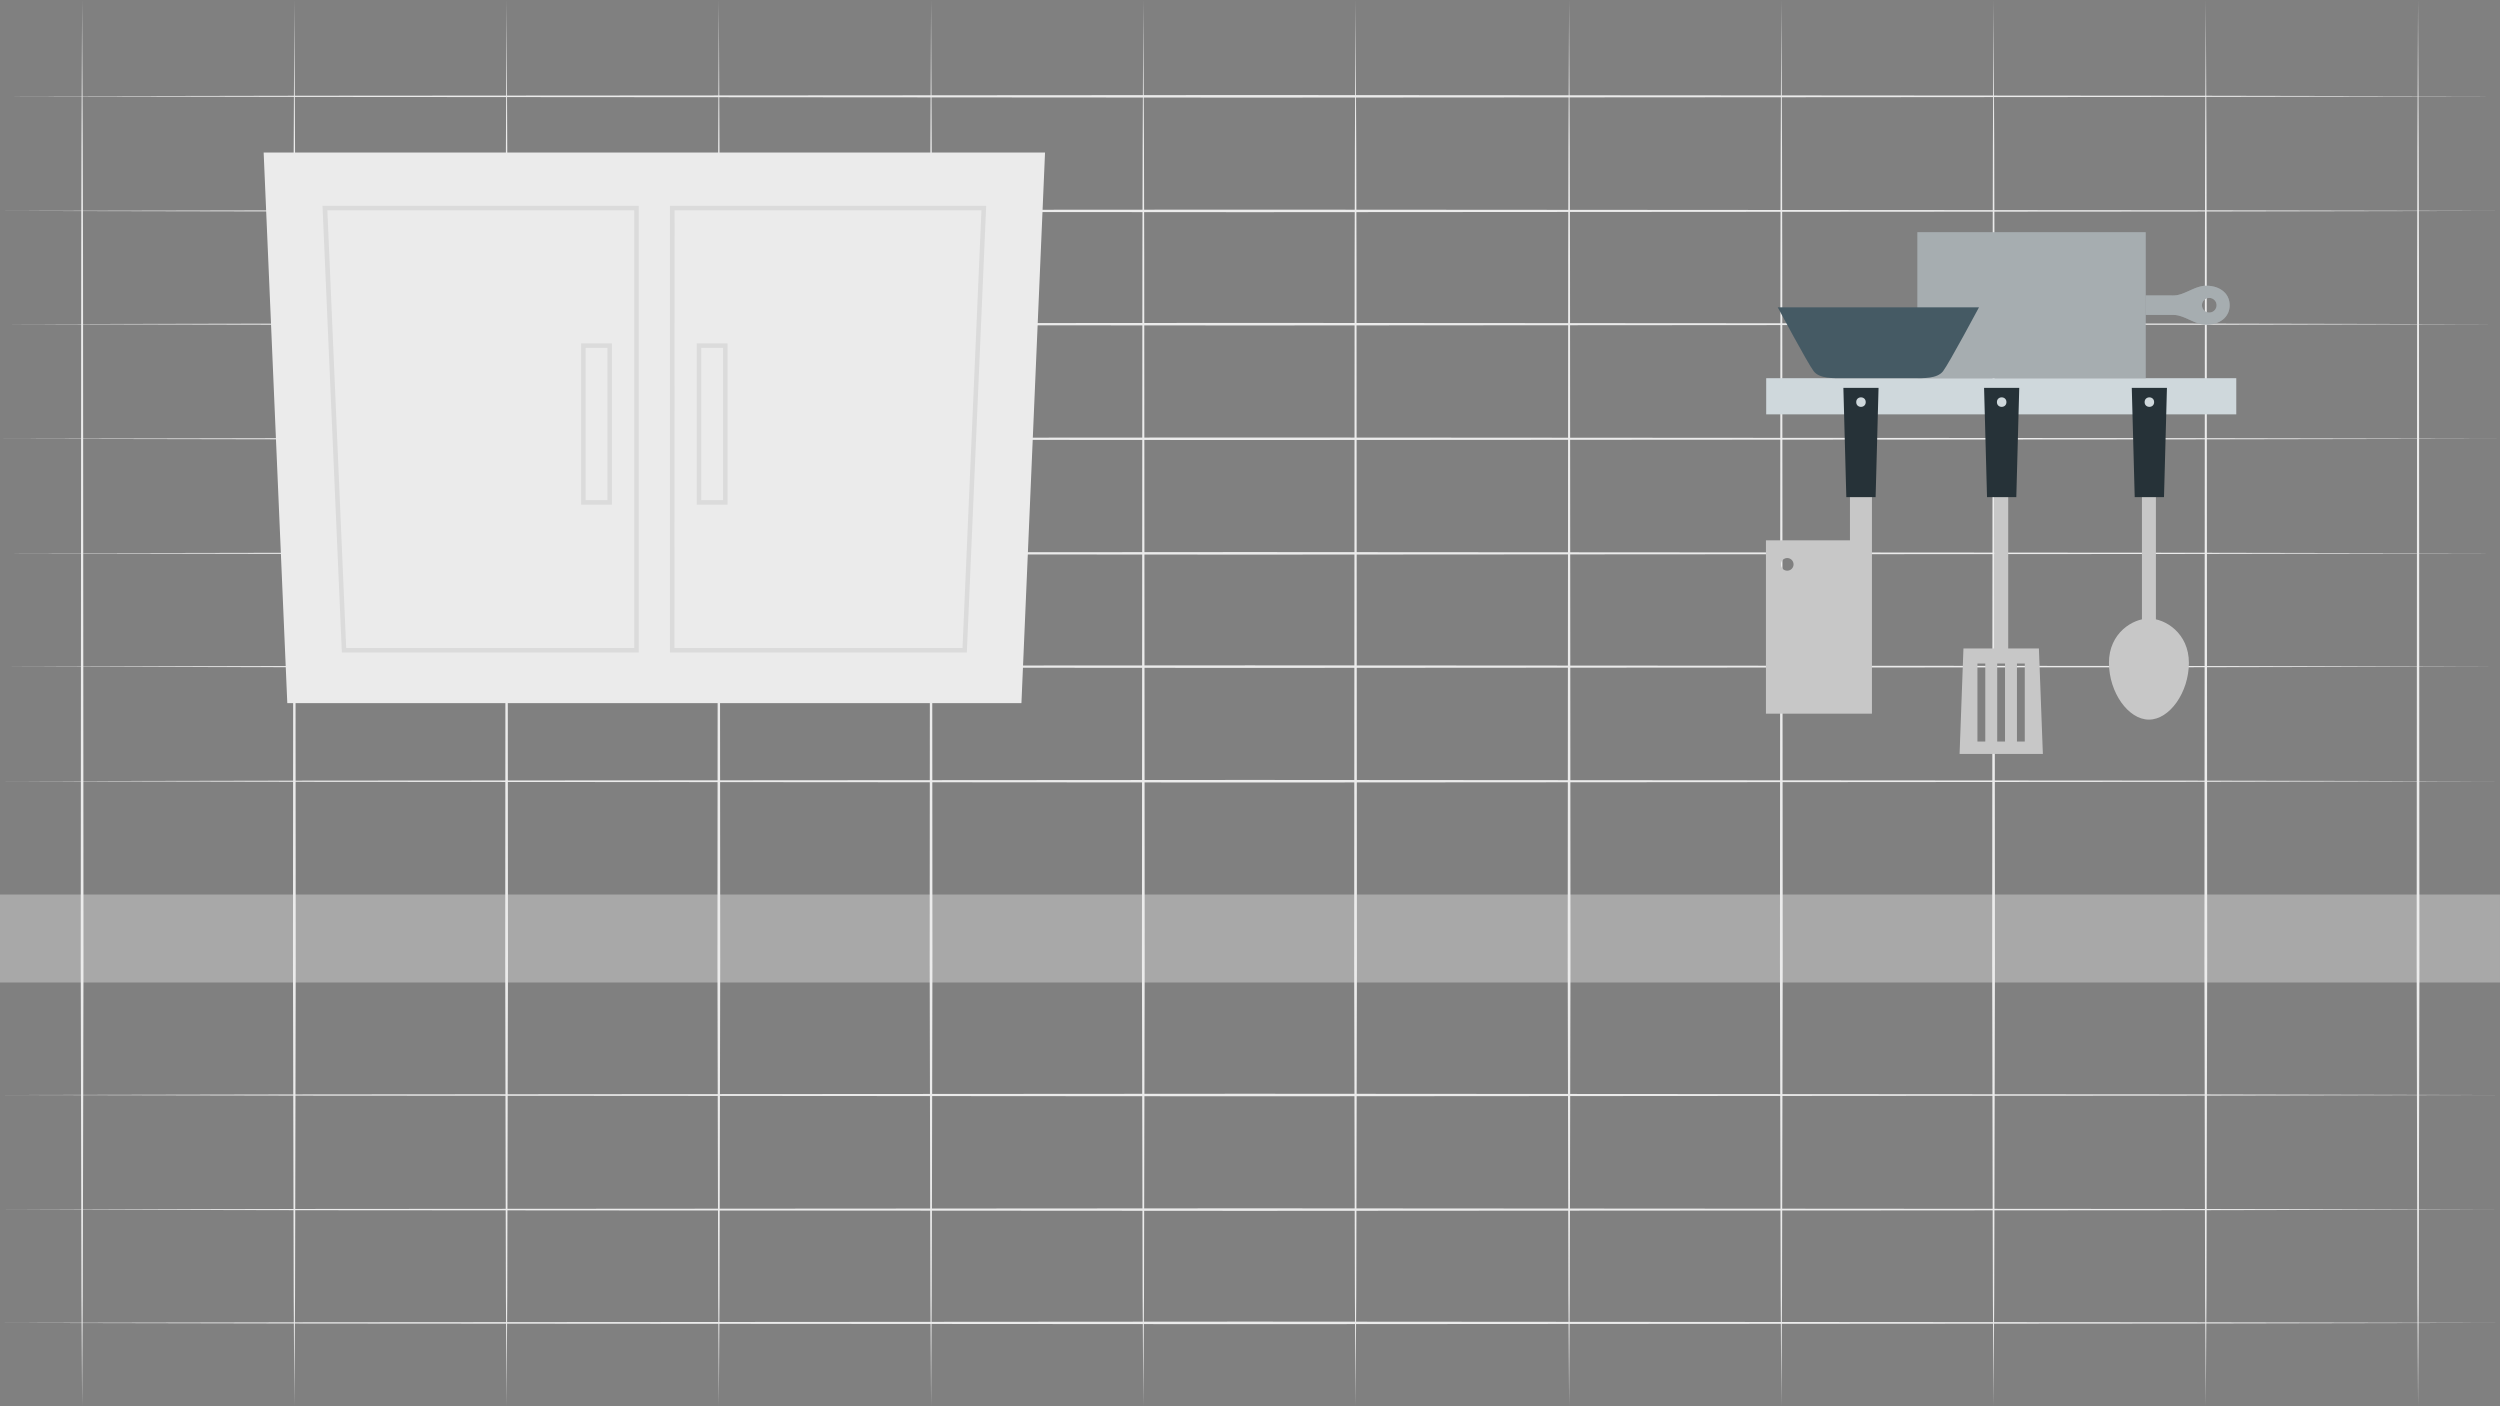 <svg xmlns="http://www.w3.org/2000/svg" xmlns:xlink="http://www.w3.org/1999/xlink" width="1920" height="1080" viewBox="0 0 1920 1080">
  <rect x="0" y="0" width="1920" height="1080" fill="#808080" stroke="none"/>
  <defs>
    <clipPath id="clip-Instruçao_7">
      <rect width="1920" height="1080"/>
    </clipPath>
  </defs>
  <g id="Instruçao_7" data-name="Instruçao – 7" clip-path="url(#clip-Instruçao_7)">
    <g id="Grupo_3689" data-name="Grupo 3689" transform="translate(-10415.1 -863)">
      <path id="Caminho_11081" data-name="Caminho 11081" d="M0,0H1919.979V67.553H0Z" transform="translate(10415.1 1550)" fill="#ebebeb" opacity="0.38"/>
      <path id="Caminho_10936" data-name="Caminho 10936" d="M47.48,250.477l240-.468,240-.17,480-.319,480,.319,240,.17,240,.468-240,.489-240,.17-480,.319-480-.319-240-.17Z" transform="translate(10367.619 1124.48)" fill="#ebebeb"/>
      <path id="Caminho_10937" data-name="Caminho 10937" d="M47.48,218.757l240-.468,240-.17,480-.319,480,.319,240,.17,240,.468-240,.489-240,.17-480,.319-480-.319-240-.17Z" transform="translate(10367.619 1069.2)" fill="#ebebeb"/>
      <path id="Caminho_10938" data-name="Caminho 10938" d="M47.48,187.059l240-.489,240-.17,480-.319,480,.319,240,.17,240,.489-240,.468-240,.17-480,.319-480-.319-240-.17Z" transform="translate(10367.619 1012.92)" fill="#ebebeb"/>
      <path id="Caminho_10939" data-name="Caminho 10939" d="M47.48,155.339l240-.489,240-.17,480-.319,480,.319,240,.17,240,.489-240,.468-240,.17-480,.34-480-.34-240-.17Z" transform="translate(10367.619 956.64)" fill="#ebebeb"/>
      <path id="Caminho_10940" data-name="Caminho 10940" d="M47.48,123.619l240-.468,240-.191,480-.319,480,.319,240,.17,240,.489-240,.468-240,.17-480,.34-480-.34-240-.17Z" transform="translate(10367.619 901.36)" fill="#ebebeb"/>
      <path id="Caminho_10941" data-name="Caminho 10941" d="M47.48,91.9l240-.468,240-.17,480-.34,480,.319,240,.191,240,.468-240,.468-240,.191-480,.319-480-.34-240-.17Z" transform="translate(10367.619 845.08)" fill="#ebebeb"/>
      <path id="Caminho_10942" data-name="Caminho 10942" d="M47.48,282.239l240-.468,240-.17,480-.34,480,.34,240,.17,240,.468-240,.468-240,.191-480,.319-480-.34-240-.17Z" transform="translate(10367.619 1180.74)" fill="#ebebeb"/>
      <path id="Caminho_10943" data-name="Caminho 10943" d="M47.48,313.989l240-.468,240-.191,480-.319,480,.319,240,.17,240,.489-240,.468-240,.17-480,.34-480-.34-240-.17Z" transform="translate(10367.619 1389.99)" fill="#ebebeb"/>
      <path id="Caminho_10944" data-name="Caminho 10944" d="M47.48,345.717l240-.468,240-.17,480-.319,480,.319,240,.17,240,.468-240,.489-240,.17-480,.319-480-.319-240-.17Z" transform="translate(10367.619 1446.24)" fill="#ebebeb"/>
      <path id="Caminho_10945" data-name="Caminho 10945" d="M47.48,377.479l240-.468,240-.17,480-.34,480,.34,240,.17,240,.468-240,.489-240,.17-480,.319-480-.319-240-.17Z" transform="translate(10367.619 1501.5)" fill="#ebebeb"/>
      <path id="Caminho_10946" data-name="Caminho 10946" d="M285.144,56.67l.532,113.405.192,85.131.34,541-.34,170.231-.192,85.131-.532,85.1-.511-85.1-.191-85.131-.362-170.231.362-541,.191-85.131Z" transform="translate(11171.02 806.33)" fill="#ebebeb"/>
      <path id="Caminho_10947" data-name="Caminho 10947" d="M250.564,56.67l.511,113.405.191,85.131.362,541-.362,170.231-.17,85.131-.532,85.1-.532-85.1-.17-85.131L249.5,796.208l.362-541,.191-85.131Z" transform="translate(11042.6 806.33)" fill="#ebebeb"/>
      <path id="Caminho_10948" data-name="Caminho 10948" d="M215.984,56.67l.511,113.405.191,85.131.34,541-.34,170.231-.191,85.131-.511,85.1-.532-85.1-.191-85.131-.34-170.231.34-541,.191-85.131Z" transform="translate(10914.18 806.33)" fill="#ebebeb"/>
      <path id="Caminho_10949" data-name="Caminho 10949" d="M181.394,56.67l.511,113.405.191,85.131.362,541L182.1,966.439l-.17,85.131-.532,85.1-.511-85.1-.191-85.131-.362-170.231.362-541,.191-85.131Z" transform="translate(10785.77 806.33)" fill="#ebebeb"/>
      <path id="Caminho_10950" data-name="Caminho 10950" d="M388.9,56.67l.511,113.405.192,85.131.362,541-.362,170.231-.192,85.131-.511,85.1-.532-85.1-.191-85.131-.34-170.231.362-541,.17-85.131Z" transform="translate(11557.26 806.33)" fill="#ebebeb"/>
      <path id="Caminho_10951" data-name="Caminho 10951" d="M354.314,56.67l.532,113.405.17,85.131.362,541-.362,170.231-.17,85.131-.532,85.1-.511-85.1-.191-85.131-.362-170.231.362-541,.191-85.131Z" transform="translate(11428.85 806.33)" fill="#ebebeb"/>
      <path id="Caminho_10952" data-name="Caminho 10952" d="M319.734,56.67l.511,113.405.191,85.131.362,541-.362,170.231-.191,85.131-.511,85.1-.532-85.1-.17-85.131-.362-170.231.362-541,.191-85.131Z" transform="translate(11300.43 806.33)" fill="#ebebeb"/>
      <path id="Caminho_10953" data-name="Caminho 10953" d="M423.484,56.67l.511,113.405.191,85.131.362,541-.362,170.231-.17,85.131-.532,85.1-.511-85.1-.192-85.131-.362-170.231.362-541,.192-85.131Z" transform="translate(11848.68 806.33)" fill="#ebebeb"/>
      <path id="Caminho_10954" data-name="Caminho 10954" d="M388.9,56.67l.511,113.405.192,85.131.362,541-.362,170.231-.192,85.131-.511,85.1-.532-85.1-.191-85.131-.34-170.231.362-541,.17-85.131Z" transform="translate(11720.26 806.33)" fill="#ebebeb"/>
      <path id="Caminho_10955" data-name="Caminho 10955" d="M146.814,56.67l.511,113.405.191,85.131.362,541-.362,170.231-.191,85.131-.511,85.1-.532-85.1-.191-85.131-.34-170.231.362-541,.17-85.131Z" transform="translate(10657.35 806.33)" fill="#ebebeb"/>
      <path id="Caminho_10956" data-name="Caminho 10956" d="M112.224,56.67l.532,113.405.17,85.131.362,541-.34,170.231-.191,85.131-.532,85.1-.511-85.1-.191-85.131-.362-170.231.362-541,.191-85.131Z" transform="translate(10528.939 806.33)" fill="#ebebeb"/>
      <path id="Caminho_10957" data-name="Caminho 10957" d="M77.644,56.67l.511,113.405.191,85.131.362,541-.362,170.231-.191,85.131-.511,85.1-.532-85.1-.17-85.131L76.58,796.208l.362-541,.17-85.131Z" transform="translate(10400.52 806.33)" fill="#ebebeb"/>
    </g>
    <g id="freepik--Shelf--inject-10" transform="translate(1356.236 178.333)">
      <rect id="Retângulo_2047" data-name="Retângulo 2047" width="361.022" height="27.776" transform="translate(0.203 112.12)" fill="#cfd8dc"/>
      <rect id="Retângulo_2048" data-name="Retângulo 2048" width="10.718" height="135.473" transform="translate(175.344 190.123)" fill="#c7c7c7"/>
      <path id="Caminho_10968" data-name="Caminho 10968" d="M391.923,215.19H333.979L331,296.172h63.969Zm-41.179,71.482h-6.025V226.765h6.025Zm15.163,0h-6V226.765h6Zm15.163,0h-6V226.765h6Z" transform="translate(-182.282 104.495)" fill="#c7c7c7"/>
      <path id="Caminho_10969" data-name="Caminho 10969" d="M364.093,210.4H341.6L339.34,126.49h27.009Z" transform="translate(-171.803 -6.947)" fill="#263238"/>
      <ellipse id="Elipse_284" data-name="Elipse 284" cx="3.655" cy="3.655" rx="3.655" ry="3.655" transform="translate(177.397 126.832)" fill="#cfd8dc"/>
      <rect id="Retângulo_2049" data-name="Retângulo 2049" width="10.718" height="109.029" transform="translate(288.772 190.123)" fill="#c7c7c7"/>
      <path id="Caminho_10970" data-name="Caminho 10970" d="M443.236,238.981c0,22.744-14.824,43.661-30.687,43.661s-30.709-20.917-30.709-43.661S400,205,412.55,205,443.236,216.282,443.236,238.981Z" transform="translate(-118.407 91.692)" fill="#c7c7c7"/>
      <path id="Caminho_10971" data-name="Caminho 10971" d="M414.363,210.4h-22.5L389.61,126.49h27.009Z" transform="translate(-108.645 -6.947)" fill="#263238"/>
      <ellipse id="Elipse_285" data-name="Elipse 285" cx="3.655" cy="3.655" rx="3.655" ry="3.655" transform="translate(290.826 126.832)" fill="#cfd8dc"/>
      <path id="Caminho_10972" data-name="Caminho 10972" d="M265.09,204.463V337.589H346.5V157.62H329.623v46.843Zm11.508,18.5a4.851,4.851,0,1,1,4.851,4.829,4.851,4.851,0,0,1-4.851-4.829Z" transform="translate(-265.09 32.165)" fill="#c7c7c7"/>
      <path id="Caminho_10973" data-name="Caminho 10973" d="M293.706,210.4h22.5l2.256-83.915H291.45Z" transform="translate(-231.972 -6.947)" fill="#263238"/>
      <ellipse id="Elipse_286" data-name="Elipse 286" cx="3.655" cy="3.655" rx="3.655" ry="3.655" transform="translate(69.339 126.832)" fill="#cfd8dc"/>
      <rect id="Retângulo_2050" data-name="Retângulo 2050" width="112.12" height="175.276" transform="translate(116.362 112.12) rotate(-90)" fill="#cfd8dc"/>
      <rect id="Retângulo_2051" data-name="Retângulo 2051" width="112.12" height="175.276" transform="translate(116.362 112.12) rotate(-90)" opacity="0.2"/>
      <path id="Caminho_10974" data-name="Caminho 10974" d="M440.8,91.72c-8.732,0-16.81,7.469-24.978,7.469H394.34v15h21.481c8.168,0,16.246,7.514,24.978,7.514,10.334,0,18.051-5.776,18.051-15S451.133,91.72,440.8,91.72Zm2.369,20.6a5.6,5.6,0,1,1,.045,0Z" transform="translate(-102.702 -50.631)" fill="#cfd8dc"/>
      <g id="Grupo_3655" data-name="Grupo 3655" transform="translate(291.638 41.089)" opacity="0.2">
        <path id="Caminho_10975" data-name="Caminho 10975" d="M440.8,91.72c-8.732,0-16.81,7.469-24.978,7.469H394.34v15h21.481c8.168,0,16.246,7.514,24.978,7.514,10.334,0,18.051-5.776,18.051-15S451.133,91.72,440.8,91.72Zm2.369,20.6a5.6,5.6,0,1,1,.045,0Z" transform="translate(-394.34 -91.72)"/>
      </g>
      <path id="Caminho_10976" data-name="Caminho 10976" d="M423.672,99.08S400.59,142.245,396.1,148.111s-15.389,5.393-22.135,5.393H318.818c-6.769,0-17.645.5-22.135-5.393S269.11,99.08,269.11,99.08Z" transform="translate(-260.039 -41.384)" fill="#455a64"/>
    </g>
    <g id="Grupo_3687" data-name="Grupo 3687" transform="translate(-10212.616 -756.585)">
      <path id="Caminho_10958" data-name="Caminho 10958" d="M65.641,484.572H629.457L647.583,61.71H47.48Z" transform="translate(10367.619 812.013)" fill="#ebebeb"/>
      <path id="Caminho_10959" data-name="Caminho 10959" d="M303.4,416.624H75.388L60.52,73.51H303.4ZM78.715,413.158H299.937V76.976H64.263Z" transform="translate(10399.773 841.11)" fill="#dbdbdb"/>
      <path id="Caminho_10960" data-name="Caminho 10960" d="M141.5,227.868H117.83V104H141.5ZM121.3,224.4h16.74V107.466H121.3Z" transform="translate(10541.088 916.292)" fill="#dbdbdb"/>
      <path id="Caminho_10961" data-name="Caminho 10961" d="M365.525,416.624H137.51V73.51H380.393Zm-224.549-3.466H362.2L376.754,76.976H141.08Z" transform="translate(10589.615 841.11)" fill="#dbdbdb"/>
      <path id="Caminho_10962" data-name="Caminho 10962" d="M167.121,227.868H143.45V104h23.671ZM146.916,224.4h16.74V107.466h-16.74Z" transform="translate(10604.262 916.292)" fill="#dbdbdb"/>
    </g>
  </g>
</svg>
